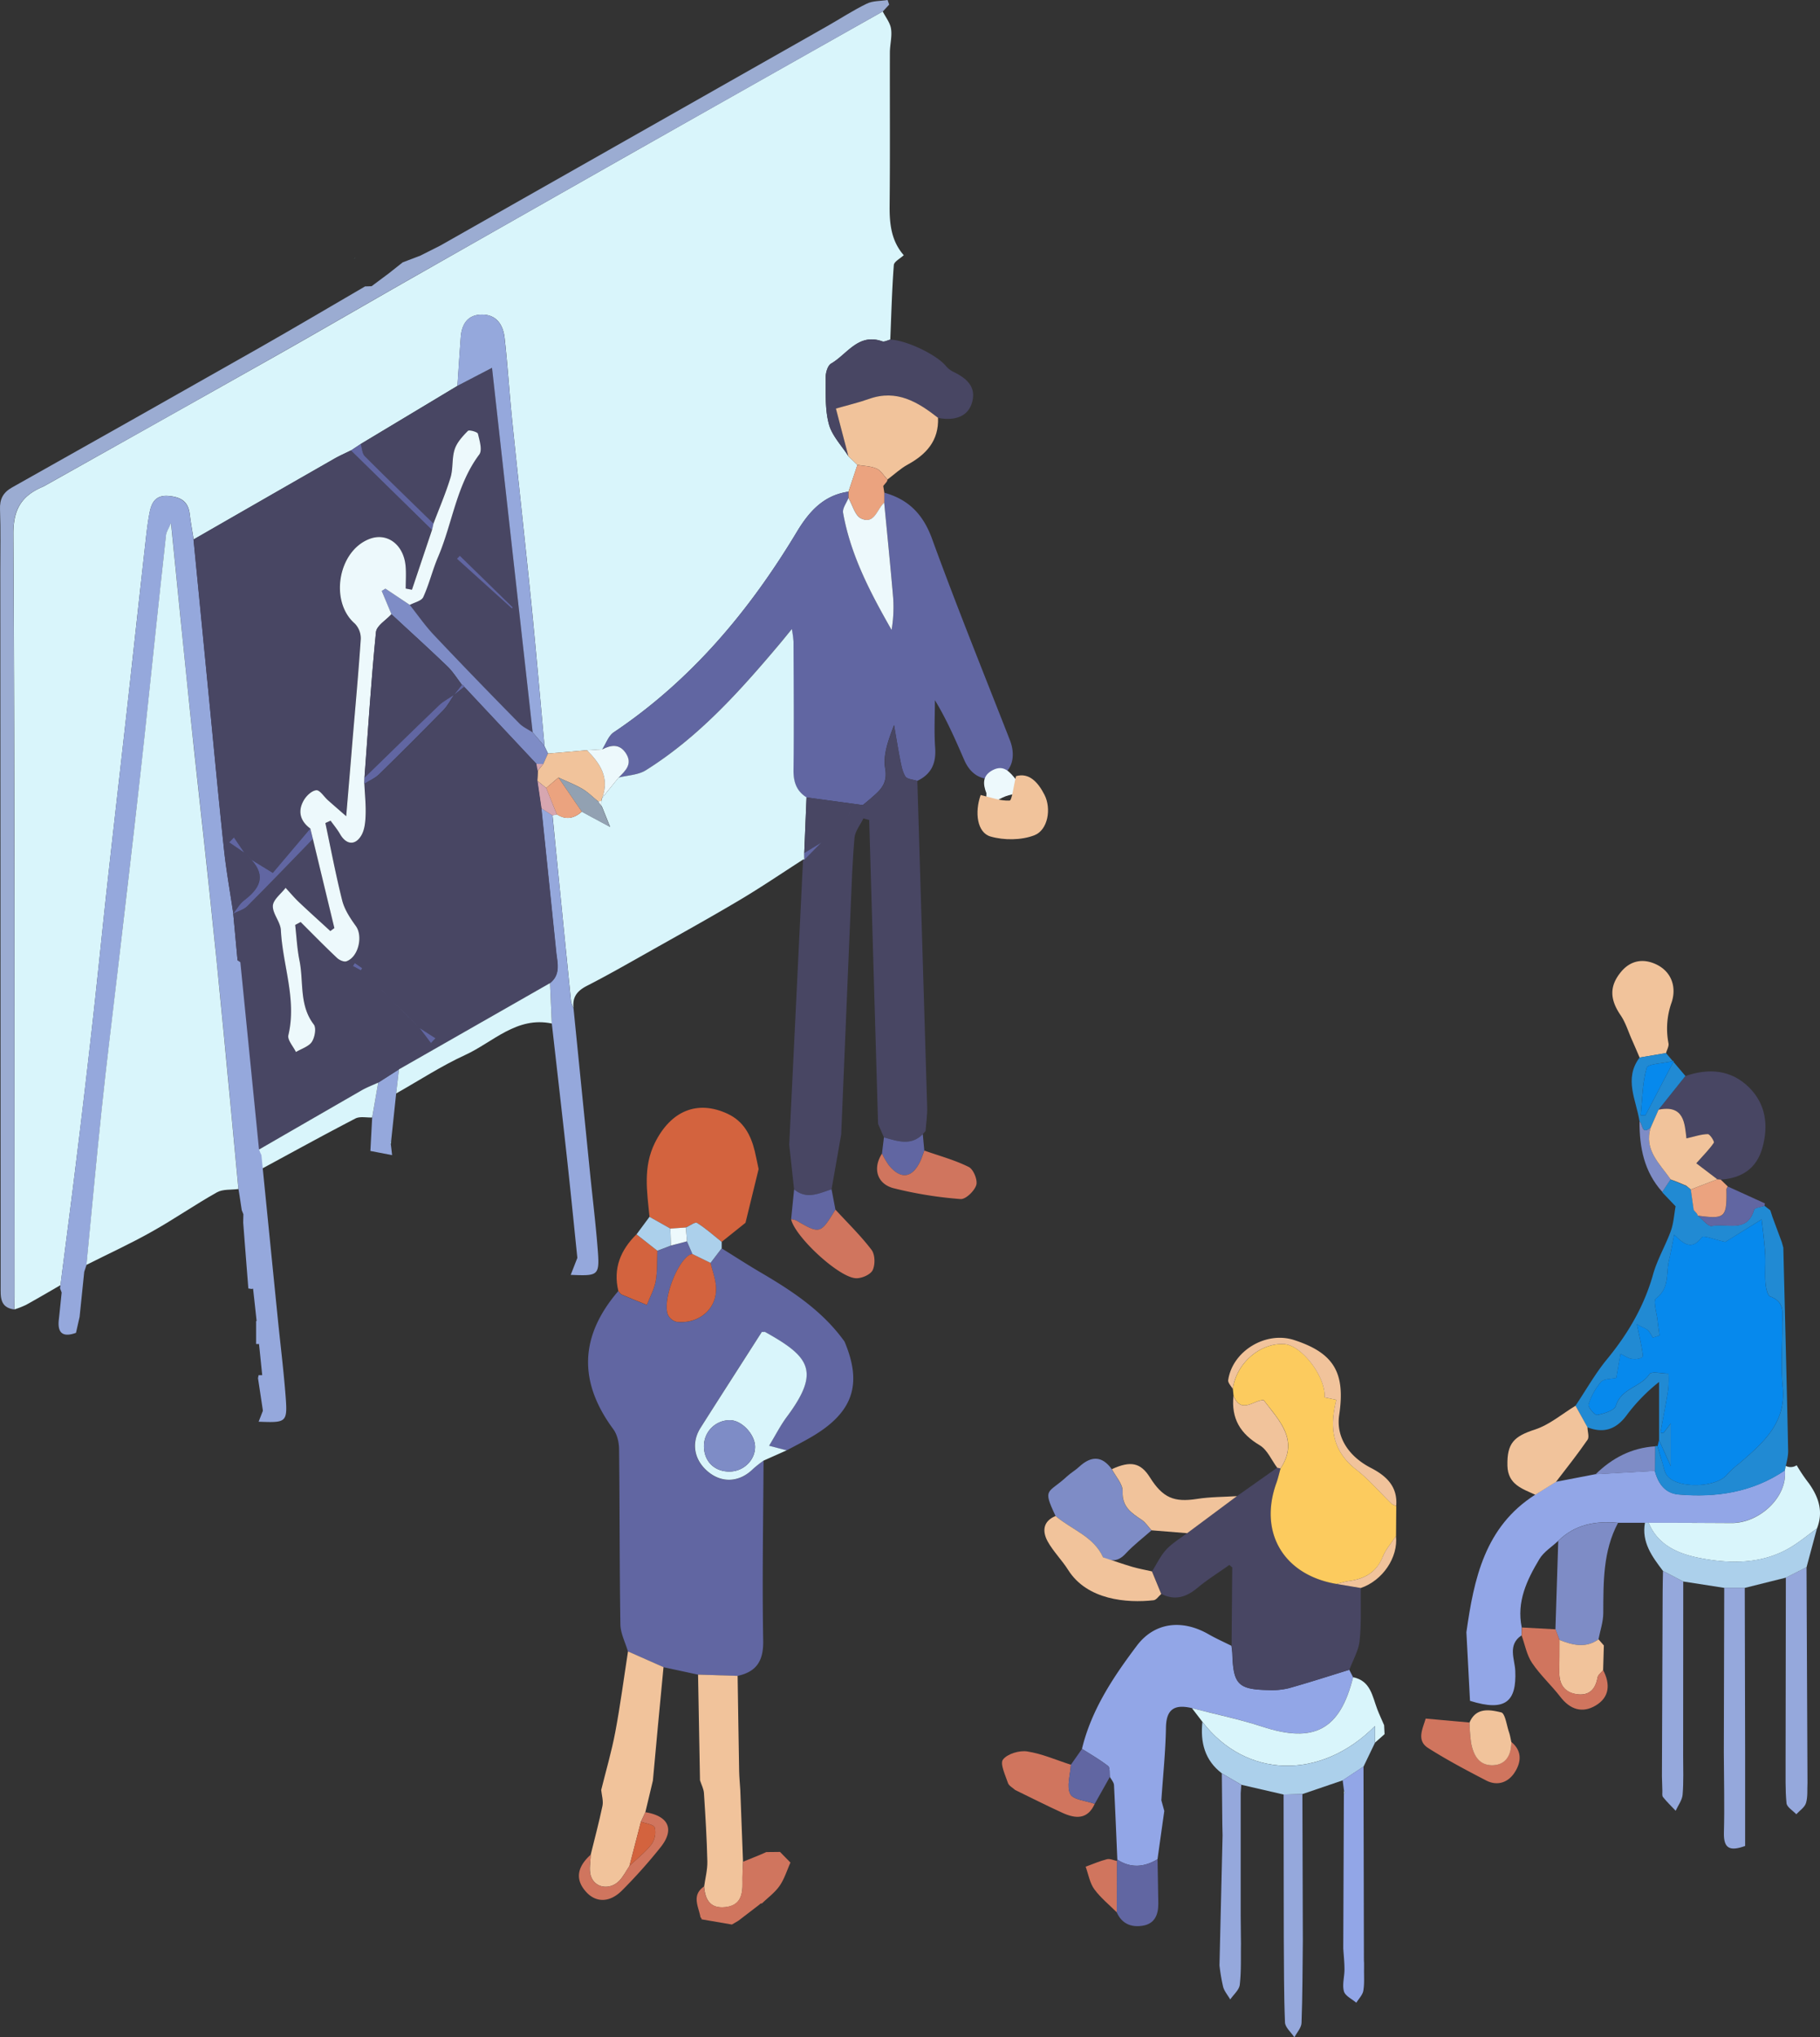 <svg id="Layer_1" data-name="Layer 1" xmlns="http://www.w3.org/2000/svg" viewBox="0 0 874.02 978"><rect x="0" y="0" width="874.02" height="978" fill="#333333" stroke="none"/><defs><style>.cls-1{fill:#acd0eb;}.cls-2{fill:#d9f5fb;}.cls-3{fill:#6166a2;}.cls-4{fill:#484663;}.cls-5{fill:#95a8dc;}.cls-6{fill:#9bacd2;}.cls-7{fill:#92a6e7;}.cls-8{fill:#fccb5e;}.cls-9{fill:#218ad3;}.cls-10{fill:#d3633e;}.cls-11{fill:#f1c39b;}.cls-12{fill:#7e8cc6;}.cls-13{fill:#d0755e;}.cls-14{fill:#eba37f;}.cls-15{fill:#edf9fc;}.cls-16{fill:#92a1b2;}.cls-17{fill:#d7a6b0;}.cls-18{fill:#a8d1f0;}.cls-19{fill:#c7effc;}.cls-20{fill:#0689ed;}</style></defs><path class="cls-1" d="M503.55,779l0-1Z" transform="translate(-102.99 -51)"/><path class="cls-2" d="M537,173.51c-1.66,1.58-4.65,3.06-4.77,4.76-.9,11.9-1.2,23.84-1.7,35.78-1.29.3-2.8,1.19-3.85.82-11.52-4.1-16.83,6.24-24.57,10.68-1.63.94-2.62,4.33-2.59,6.58.07,7.52-.37,15.33,1.53,22.45,1.48,5.59,6.14,10.33,9.39,15.44l4.3,4.17q-2.13,6.42-4.28,12.84c-12,1.71-19,9.63-24.86,19.42-22.81,37.92-50.74,71.2-87.87,96.12-2.51,1.69-3.68,5.38-5.47,8.14l-7.37.44-18.72,1.6-1.66-3.48c-2.1-22.78-4.05-45.57-6.33-68.33-2.94-29.31-6.21-58.58-9.2-87.89-1.36-13.3-2.17-26.66-3.67-39.94-.7-6.13-3.85-11.14-10.89-11.09-6.63,0-9.65,4.41-10.13,10.67-.59,7.84-1.08,15.7-1.62,23.56l-46.38,27.86-4.75,3.13c-2.67,1.32-5.43,2.5-8,4Q229.69,290.55,196,310c-.64-4.05-1.4-8.09-1.89-12.16-.71-6-4-8.16-9.89-8.74-6.35-.64-8.37,2.95-9.35,7.79-1,5.08-1.55,10.26-2.12,15.41-3,26.6-5.86,53.21-8.83,79.81-3.09,27.69-6.29,55.35-9.34,83-2.42,22-4.59,44-7.05,66q-3.73,33.38-7.85,66.7c-2.45,20.05-5.08,40.08-7.64,60.12-5.51,3.18-11,6.41-16.56,9.48a44.87,44.87,0,0,1-5.62,2.2c0-2.2.14-4.39.14-6.59-.07-121.87.07-243.74-.58-365.6-.07-11.86,3.92-18.34,13.88-22.63.5-.22,1-.47,1.47-.74q55-30.85,109.9-61.74c21.89-12.36,43.62-25,65.47-37.44Q354.42,154,408.8,123.17q59-33.39,118.1-66.67c1.41,2.79,3.6,5.46,4,8.39.55,3.67-.55,7.56-.56,11.36-.07,24.63.13,49.26-.13,73.89C530.16,158.75,531.09,166.76,537,173.51Z" transform="translate(-102.99 -51)"/><path class="cls-3" d="M469.67,752.17c-.14,28.78-.7,57.57-.17,86.34.18,9.75-3.14,15-12.32,17l-19-.61-16.59-3.58-17.05-7.55c-1.26-4.34-3.55-8.67-3.62-13-.44-28-.31-55.93-.63-83.89,0-3.3-.87-7.21-2.76-9.78-16.86-22.82-16.21-44.69,2.39-66.34.56.6,1,1.45,1.7,1.75,4,1.72,8,3.3,12,4.93,1.46-3.77,3.53-7.44,4.24-11.35.86-4.77.58-9.75.79-14.64l6.5-2.47,7.73-2.05q1.32,3,2.62,6.08a6.59,6.59,0,0,0-1.55.53c-6.26,4-12.85,22-10.2,28.63a6.24,6.24,0,0,0,4.15,3.39c10.55,1.18,19.75-6.11,18.89-17.1-.29-3.77-1.7-7.45-2.6-11.17l5.39-7c6.48,4,12.88,8.18,19.46,12,14.94,8.79,29.23,18.34,39.52,32.73,8.58,20.29,4.18,33.72-15,45.25-4.18,2.51-8.55,4.7-12.83,7l-8.43-2.21c3.14-5.16,5.48-9.81,8.55-13.92,16.33-21.91,10.77-28.88-10.47-40.68-.2-.11-.51,0-1.6,0-9.65,15.08-19.6,30.48-29.4,46-4.69,7.4-3.15,15.51,3.71,21.15s15.06,4.95,21.48-1.4A56.65,56.65,0,0,1,469.67,752.17Z" transform="translate(-102.99 -51)"/><path class="cls-3" d="M392.23,410.71c1.79-2.76,3-6.45,5.47-8.14,37.13-24.92,65.06-58.2,87.87-96.12,5.89-9.79,12.85-17.71,24.86-19.42,0,1,0,2,0,3.06-.91,2.37-2.93,5-2.55,7.09,3.61,20.36,13.1,38.36,23.29,56.22a65.54,65.54,0,0,0,.75-15.5c-1.27-15.22-2.84-30.41-4.3-45.6,0-1.6,0-3.2,0-4.79,11.71,3.24,18.73,10.41,23,22.22,11.82,32.46,24.81,64.49,37.39,96.67,3,7.79.89,15.07-5.38,17.48-6.86,2.65-13.21-.35-16.51-7.89-4.24-9.71-8.43-19.45-14.16-28.87,0,7.58-.43,15.2.12,22.75s-1.82,12.77-8.62,16c-2-.68-4.91-.79-5.74-2.16-1.54-2.55-2-5.8-2.63-8.82-1-5.24-1.86-10.53-2.77-15.8-2.66,7.08-5.38,14.23-4.26,20.72,1.16,6.73-1.62,9.85-5.64,13.37-2,1.79-4.14,3.51-5.09,4.31l-27.09-3.69c-4.89-3.09-6.32-7.49-6.25-13.23.25-20.52.06-41.05,0-61.57a55.15,55.15,0,0,0-.81-6c-2.57,3.13-4.26,5.25-6,7.32-19.08,22.63-38.81,44.62-64.17,60.5-3.63,2.27-8.62,2.37-13,3.47,3.26-3.28,6.87-6.5,3.45-11.7C400.47,407.92,396.44,408.58,392.23,410.71Z" transform="translate(-102.99 -51)"/><path class="cls-2" d="M400.08,424.26c4.36-1.1,9.35-1.2,13-3.47,25.36-15.88,45.09-37.87,64.17-60.5,1.75-2.07,3.44-4.19,6-7.32a55.15,55.15,0,0,1,.81,6c.07,20.52.26,41.05,0,61.57-.07,5.74,1.36,10.14,6.25,13.23q-.54,13.35-1.1,26.7c0,1.09,0,2.17.05,3.25l-.6-.1c-10.16,6.52-20.15,13.32-30.53,19.48-14.59,8.66-29.44,16.87-44.22,25.2-9.62,5.41-19.2,10.91-29,15.91-4.68,2.39-7.16,5.4-6.48,10.7a12,12,0,0,1-1.17-3q-4.53-44.76-8.93-89.52l2.11-.48c4.35,2.83,8.29,2,12-1.3,1.66.91,3.32,1.83,5,2.73l8.55,4.6q-1.9-4.74-3.82-9.47a6.16,6.16,0,0,0-.4-.71c0-.76,0-1.51.05-2.27a5.12,5.12,0,0,1,.42-1.53Z" transform="translate(-102.99 -51)"/><path class="cls-4" d="M489.21,460.49q.56-13.35,1.1-26.7l27.09,3.69c1-.8,3.05-2.52,5.09-4.31,4-3.52,6.8-6.64,5.64-13.37-1.12-6.49,1.6-13.64,4.26-20.72.91,5.27,1.72,10.56,2.77,15.8.61,3,1.09,6.27,2.63,8.82.83,1.37,3.76,1.48,5.74,2.16q2.38,78.33,4.72,156.65c.11,3.8-.5,7.61-.77,11.41-.45.5-.89,1-1.33,1.51-5.77,5.85-12.25,3.3-18.66,1.58l-2.82-6.5-4.26-145.86-2.79-.76c-1.48,3.1-4,6.12-4.27,9.33-1,11.2-1.37,22.47-1.85,33.72q-2.31,54.32-4.54,108.63-2.31,13.18-4.63,26.35c-6,1.91-12,5.06-18,0q-1.17-10.73-2.33-21.45,3.32-68.41,6.64-136.84l.6.1,8.1-8.25q6.58-6.6,13.19-13.18c.21-.72.43-1.44.64-2.16-.21.72-.41,1.45-.62,2.17l-13.19,13.19Z" transform="translate(-102.99 -51)"/><path class="cls-5" d="M228.85,631.58l4.65,36.49c-.49.06-1,.13-1.45.22l-8.28,1.47-1.51-.23Q221,653.75,219.79,638c0-1.37.05-2.74.08-4.11l-.78-1.92c-.52-3.39-1-6.77-1.57-10.16-2.41-25.6-4.77-51.2-7.26-76.79q-3.21-33.06-6.66-66.09c-3.07-29.07-6.37-58.12-9.41-87.19-3.06-29.31-5.93-58.63-9.05-89.62-1.22,2.83-2.2,4.18-2.37,5.62-1.81,16-3.49,32.06-5.2,48.1-2.38,22.28-4.64,44.57-7.15,66.84-3.58,31.78-7.34,63.54-11,95.31-2.52,21.71-5.25,43.41-7.54,65.15-2.64,25-4.91,50-7.34,75.08h0c-.37,1.11-.74,2.21-1.1,3.31l-2.22,21.6-1.74,7.7c-6.07,2.19-9,.34-8.24-6.35.49-4.34.91-8.69,1.36-13l-.81-2.14a5.76,5.76,0,0,0,.22-1.36c2.56-20,5.19-40.08,7.64-60.13q4.08-33.33,7.85-66.7c2.46-22,4.63-44,7.05-66,3.05-27.69,6.25-55.35,9.34-83,3-26.6,5.86-53.21,8.83-79.81.57-5.15,1.1-10.33,2.12-15.41,1-4.84,3-8.43,9.35-7.79,5.85.58,9.18,2.79,9.89,8.74.49,4.07,1.25,8.11,1.88,12.16q3.65,37.23,7.27,74.46c2.43,24.8,4.72,49.62,7.37,74.41,1.1,10.28,2.95,20.47,4.47,30.7l-.06.06c2.64,28.22,5.14,56.45,8,84.64,1,9.6,2.83,19.11,4.29,28.67l-.1,9.27Z" transform="translate(-102.99 -51)"/><path class="cls-6" d="M314.45,168.88Q407.19,116.29,500,63.69c6.42-3.64,12.62-7.71,19.24-10.93,2.92-1.42,6.63-1.22,10-1.76.25.74.51,1.47.76,2.21-1,1.1-2,2.19-3.05,3.29q-59.06,33.33-118.1,66.67Q354.41,154,300.09,184.86c-21.85,12.43-43.58,25.08-65.47,37.44q-54.88,31-109.9,61.74c-.48.27-1,.52-1.47.74-10,4.29-14,10.77-13.88,22.63.65,121.86.51,243.73.58,365.6,0,2.2-.09,4.39-.14,6.59-7-.92-6.51-6.15-6.51-11.19q0-106.63-.08-213.26,0-64.65-.08-129.28c0-10.11.24-20.22-.14-30.31-.19-5,1.47-8.14,5.81-10.58q59.41-33.36,118.7-67c17-9.66,33.86-19.64,50.78-29.48l-.12,0,3.27-.11,8.32-6.2,6.61-5.24v0l8.49-3.24Z" transform="translate(-102.99 -51)"/><path class="cls-7" d="M639.57,943.71c-.51-11.92-1-23.85-1.6-35.76-.07-1.36-1.29-2.65-2-4-.25-1.77.17-4.39-.85-5.17-3.93-3.07-8.32-5.56-12.54-8.26,4.54-18.75,15-34.42,26.34-49.48,8.48-11.29,21.76-12.87,34.58-5.45,3.51,2,7.25,3.67,10.88,5.48.14,1.36.36,2.72.4,4.08.5,14.46,2.87,16.89,17.39,17.15a34.32,34.32,0,0,0,9.77-.91c9.72-2.73,19.33-5.85,29-8.82l1.83,3.55c-6.26,25.29-18.8,31.88-43.58,23.74-11.06-3.63-22.53-6-33.81-8.89-7.81-1.83-12.3,0-12.46,9.26-.2,11.68-1.43,23.33-2.21,35l1.41,5.12q-1.64,11.6-3.26,23.18C652.47,947.37,646,947.92,639.57,943.71Z" transform="translate(-102.99 -51)"/><path class="cls-4" d="M751,852.59c-9.66,3-19.27,6.09-29,8.82a34.32,34.32,0,0,1-9.77.91c-14.52-.26-16.89-2.69-17.39-17.15,0-1.36-.26-2.72-.4-4.08q.15-18.83.31-37.65l-1.39-1.19c-5.13,3.65-10.51,7-15.32,11-5.38,4.5-10.83,6.19-17.33,2.92l-4.47-10.85c2.24-3.53,4.06-7.46,6.85-10.48s6.66-5.31,10-7.9L697,769.23l19.38-13.69,1.6.31c-.66,2.34-1.16,4.74-2,7-8.61,23.85,3.5,44.24,28.88,48.5l11.62,2c-.12,8.47.32,17-.58,25.39C755.38,843.46,752.67,848,751,852.59Z" transform="translate(-102.99 -51)"/><path class="cls-8" d="M744.85,811.37c-25.38-4.26-37.49-24.65-28.88-48.5.82-2.28,1.32-4.68,2-7,9-13.6-.6-22.86-8.11-32.75-4.58-.27-10.75,7.07-14.48-2.15-.11-1.05-.21-2.09-.32-3.14,1.49-12.24,13.06-22.35,24.72-21.59,8.4.54,20,15.78,19.33,25.57l5.67,1.17c-3.49,13.56-1.79,24.73,9.58,33.54,6.17,4.78,11.3,10.91,16.95,16.38a7.6,7.6,0,0,0,2.21,1q-.06,7.22-.11,14.43c-2.16,3.31-4.92,6.39-6.37,10-3,7.45-8.65,10.57-16.08,11.61C748.88,810.22,746.88,810.88,744.85,811.37Z" transform="translate(-102.99 -51)"/><path class="cls-7" d="M893,782,880,782c-10.75-1-20.66.74-28.7,8.68-3.07,2.89-7,5.29-9.07,8.79-6,10-11,20.47-8.45,32.76l-.11,3.83c-6.86,4.57-3.2,11.54-3,17,.64,14.56-4.51,19.84-21.74,14.42q-.87-16.47-1.73-32.93c3.63-25.72,8.86-50.65,33.08-66.05l9.9-6.16,19-3.66,28.49-1.62c1.62,6,4.83,10.79,11.47,11.35,18.17,1.55,35.5-1.07,51-11.59,1.28,12.81-12.23,25.32-25.61,25.25S908,782,894.7,782Z" transform="translate(-102.99 -51)"/><path class="cls-9" d="M960.15,756.88c-15.48,10.52-32.81,13.14-51,11.59-6.64-.56-9.85-5.33-11.46-11.35q.06-5.91.14-11.83l.57-.19.58.16c.74,2.48,1.43,5,2.22,7.45.74,2.3,1,5,2.46,6.76,5,6.29,23.54,5.69,28.62-.5a49.12,49.12,0,0,1,6.2-5.65c11.23-9.73,22.38-19.2,20.65-36.59-1-9.78-.15-19.75-.19-29.63,0-5.29,1.49-11.06-5.75-13.7-1.42-.51-2.15-4.25-2.33-6.57-.36-4.64.12-9.34-.17-14-.36-5.73-1.14-11.44-1.67-16.49l-17.47,10.86c-5.22-1.11-10.47-3.34-11.32-2.23-4.66,6.15-8.3,3.65-13.23-1.26-.95,4.7-1.64,8.62-2.54,12.48-1.44,6.16.42,13.17-6.18,18.09-1.55,1.15.34,7,.72,10.66.25,2.41.61,4.81.92,7.21l-3.21,1a17.83,17.83,0,0,0-2.17-3.43c-.83-.82-2.1-1.19-5.47-3,1.1,5.26,1.84,8.43,2.39,11.63.26,1.48.71,4,.09,4.33a8.41,8.41,0,0,1-5.07.62c-1.45-.2-2.79-1.22-5.29-2.4-.75,4.39-1.36,8-2,11.57-2.46.57-5.93.35-7.35,1.94a30.66,30.66,0,0,0-6,10.86c-.38,1.2,3.06,5.22,4.17,5,3.26-.64,8.29-2.15,9-4.41,2.53-8.41,11.89-8.88,16.12-15.21,1-1.46,6-.23,9.14-.24a52.57,52.57,0,0,1-.14,7.54c-1.09,6.94-2.46,13.83-3.72,20.74l1.36.34,3.59-4.74v20.5c-2.19-4.84-3.91-8.66-5.64-12.47V714.41A85.33,85.33,0,0,0,884,730.59c-5,6.65-11,8.6-18.69,5.57l-5.73-10.34c5-7.42,9.39-15.29,15-22.15,10.08-12.23,17.89-25.4,22.23-40.77,2-7.24,6-13.93,8.57-21,1.34-3.73,1.56-7.87,2.28-11.82l-6.06-6.35-.4-.49,4-6,3,1.17,4.49,1.88L915,622q.7,4.9,1.39,9.81c.49.54,1,1.09,1.46,1.64a2.2,2.2,0,0,1,.46,1.06c2.31,1.79,5,5.45,6.84,5,7-1.59,16.89,3.67,20.21-7.81.3-1,3.3-1.26,5-1.86l2.79,2.17,1,3.11,4.5,12.14.75,2.68c.79,32.43,1.65,64.86,2.31,97.3C961.8,750.49,960.71,753.69,960.15,756.88Z" transform="translate(-102.99 -51)"/><path class="cls-10" d="M467.3,612.21Q464.15,625.11,461,638l-11.44,9.15c-3.9-3.11-7.63-6.49-11.84-9.11-1-.6-3.54,1.41-5.37,2.21l-7.44.52-10-5.64c-1.19-12-3.19-23.83,2.54-35.44,7.63-15.45,20.44-20.82,35-14,7.62,3.58,11.13,10.18,13,17.92C466.13,606.47,466.68,609.35,467.3,612.21Z" transform="translate(-102.99 -51)"/><path class="cls-11" d="M386.66,941.37c1.93-7.82,4-15.61,5.66-23.49.49-2.39-.37-5.07-.61-7.62,2.29-9.26,5-18.45,6.76-27.81,2.42-12.83,4.1-25.79,6.11-38.69l17.05,7.55q-1.35,14.15-2.69,28.29-1.23,13.08-2.41,26.16-1.8,7.59-3.62,15.18l-2.12,4.55-5.52,21.27c-1.63,2.4-2.95,5.11-4.94,7.16-4.53,4.62-11.8,3.43-13.64-2.47C385.74,948.38,386.61,944.75,386.66,941.37Z" transform="translate(-102.99 -51)"/><path class="cls-4" d="M510.41,270c-3.25-5.11-7.91-9.85-9.39-15.44-1.9-7.12-1.46-14.93-1.53-22.45,0-2.25,1-5.64,2.59-6.58,7.74-4.44,13.05-14.78,24.57-10.68,1.05.37,2.56-.52,3.85-.82,7.63.21,22.23,7.2,26.68,12.6a11.31,11.31,0,0,0,3.65,2.87c8.1,3.86,10.9,8.55,8.84,15.11-1.91,6.08-7.8,8.61-16.23,7-9.74-7.62-19.83-13.77-33.05-9.1-5.09,1.81-10.39,3-16,4.65Z" transform="translate(-102.99 -51)"/><path class="cls-11" d="M438.22,854.89l19,.61c.24,15.27.45,30.54.73,45.81.06,3,.37,6,.55,9q.65,17.24,1.31,34.47c-.1,3.28-.33,6.58-.25,9.86.15,6-1,11.12-8.24,11.9s-9.7-3.57-10.19-9.87c.55-4,1.64-8.09,1.55-12.12-.25-10.92-.92-21.84-1.63-32.75-.13-2.08-1.24-4.1-1.9-6.15Q438.66,880.26,438.22,854.89Z" transform="translate(-102.99 -51)"/><path class="cls-5" d="M377.07,663l3.18-8.16c-1.63-15.78-3.19-31.57-4.92-47.34-2.38-21.74-4.89-43.47-7.35-65.2q-.42-9.69-.85-19.4c5.18-4.2,3.44-9.75,2.9-15q-3.52-34.47-7.12-68.92l5.38,3.44q4.45,44.76,8.94,89.52a12,12,0,0,0,1.17,3q3.92,39.12,7.85,78.24c1.2,12,2.67,23.88,3.64,35.85C391.07,663.52,390.89,663.54,377.07,663Z" transform="translate(-102.99 -51)"/><path class="cls-2" d="M971.74,763.16a80.25,80.25,0,0,1-5.93-8.77,5.26,5.26,0,0,1-5.22.33c-.16.72-.31,1.44-.44,2.16,1.28,12.81-12.23,25.32-25.61,25.25S908,782,894.7,782c4.79,11.63,15.75,15.37,26.11,17.23,13.93,2.5,28.48,2.48,41.51-5.1,4.65-2.7,8.83-6.22,13.23-9.38C978.7,776.74,976.46,769.88,971.74,763.16Z" transform="translate(-102.99 -51)"/><path class="cls-2" d="M469.67,752.17a56.65,56.65,0,0,0-5.06,4c-6.42,6.35-14.73,6.94-21.48,1.4s-8.4-13.75-3.71-21.15c9.8-15.48,19.75-30.88,29.4-46,1.09,0,1.4-.09,1.6,0,21.24,11.8,26.8,18.77,10.47,40.68-3.07,4.11-5.41,8.76-8.55,13.92l8.43,2.21Zm-4.07-6.63c0-5.9-6.29-12.63-11.88-12.78a12.4,12.4,0,0,0-12.67,12.34c-.05,7.35,5,12.4,12.36,12.32C460.08,757.35,465.64,751.93,465.6,745.54Z" transform="translate(-102.99 -51)"/><path class="cls-4" d="M912.37,567.54c11.21-3.84,21.91-3.09,30.56,5.46,8.09,8,9.41,18.28,6.42,29-2.78,10-10,14.6-20,15.28l-1.66-.17-10.08-7.67c3.63-4.1,6.35-6.76,8.43-9.86.38-.56-1.89-4.17-2.87-4.14-3.28.1-6.52,1.21-10.29,2.05-.84-7.12-1-16.3-13.39-13.78Q905.93,575.63,912.37,567.54Z" transform="translate(-102.99 -51)"/><path class="cls-2" d="M675.4,871c11.28,2.92,22.75,5.26,33.81,8.89,24.78,8.14,37.32,1.55,43.58-23.74,8.45,1.7,9.23,9.16,11.64,15.43,1,2.57,2.17,5.06,3.26,7.59.08,1.44.15,2.87.22,4.3l-4.59,4.08c0-2.49,0-5,0-8-26.13,26.31-62,25.21-82.89-2Z" transform="translate(-102.99 -51)"/><path class="cls-12" d="M851.31,790.72c8-7.94,18-9.69,28.7-8.68-7.25,13.63-7,28.42-7.08,43.26,0,4.22-1.49,8.43-2.29,12.65-6.17,4.42-12.46,2.78-18.75.29l-1.93-5.1Z" transform="translate(-102.99 -51)"/><path class="cls-12" d="M609.91,778.75c-6.47-13.67-3.62-10.57,5.48-19,1.79-1.67,4-2.9,5.78-4.57,5.71-5.29,11-5.53,15.74,1.13,1.84,3.55,5.32,7.18,5.16,10.65-.33,7.48,4.24,10.37,9.23,13.71,1.83,1.24,3.12,3.3,4.66,5-4.19,3.7-8.69,7.12-12.47,11.2-3.38,3.67-6.71,3.86-10.74,1.8C628.19,788.49,617.59,785.3,609.91,778.75Z" transform="translate(-102.99 -51)"/><path class="cls-11" d="M510.41,270l-6-22.88c5.62-1.61,10.92-2.84,16-4.65,13.22-4.67,23.31,1.48,33.05,9.1.43,10.93-5.58,17.55-14.59,22.47-3.49,1.91-6.48,4.76-9.7,7.17-1.72-1.82-3.11-4.34-5.22-5.27-2.78-1.24-6.12-1.24-9.22-1.77Z" transform="translate(-102.99 -51)"/><path class="cls-5" d="M971,906.81c-.18,3.26.2,6.68-.71,9.72-.63,2.08-3,3.61-4.67,5.39-1.64-1.76-4.5-3.39-4.69-5.3-.66-6.48-.38-13-.45-19.59q.06-44.35.13-88.7l9.93-5Q970.74,855.07,971,906.81Z" transform="translate(-102.99 -51)"/><path class="cls-5" d="M911.29,893.84c0,6.23.27,12.5-.26,18.69-.22,2.65-2.17,5.15-3.34,7.72-2.05-2.18-4.23-4.26-6.09-6.59-.55-.7-.23-2.1-.3-3.18-.07-2.26-.13-4.53-.2-6.79q.17-44,.34-87.89c0-3.56.11-7.12.17-10.68l9.73,5.07Q911.33,852,911.29,893.84Z" transform="translate(-102.99 -51)"/><path class="cls-1" d="M680.42,877.57c20.92,27.22,56.76,28.32,82.89,2,0,3,0,5.47,0,8q-2.76,5.73-5.51,11.47l-10,6.61-19.34,6.59-9,.23-20.32-4.69-9.34-5.46C681.5,896,679.38,887.37,680.42,877.57Z" transform="translate(-102.99 -51)"/><path class="cls-7" d="M747.78,905.62l10-6.61q.11,46.05.2,92.12c0,.66,0,1.32.07,2,0,1,0,1.94,0,2.91-.07,3.55.25,7.18-.36,10.64-.36,2-2.19,3.83-3.36,5.73-2.07-1.8-5.33-3.27-5.94-5.47-.89-3.23.27-7,.26-10.51,0-3.37-.37-6.73-.58-10.1q.15-37,.29-74.1c.16-.17.49-.38.46-.53a6.76,6.76,0,0,0-.41-1.25C748.19,908.83,748,907.22,747.78,905.62Z" transform="translate(-102.99 -51)"/><path class="cls-1" d="M911.34,810.19l-9.73-5.07c-5.2-6.85-10.35-13.72-8.66-23.15h1.75c4.79,11.63,15.75,15.37,26.11,17.23,13.93,2.5,28.48,2.48,41.51-5.1,4.65-2.7,8.83-6.22,13.23-9.38q-2.52,9.3-5,18.62l-9.93,5-19.69,4.92-9.86,0Z" transform="translate(-102.99 -51)"/><path class="cls-11" d="M609.91,778.75c7.68,6.55,18.28,9.74,22.84,19.87,4.67,1.52,9.31,3.15,14,4.54,3.09.9,6.29,1.46,9.44,2.18l4.47,10.85c-1.21,1-2.33,2.84-3.65,3-12.92,1.45-31.92-.14-41-14.45-3-4.79-7.2-8.91-9.93-13.84C603.5,786.13,603.78,781.27,609.91,778.75Z" transform="translate(-102.99 -51)"/><path class="cls-11" d="M890.38,558.67c-1.24-2.89-2.47-5.79-3.75-8.66-1.73-3.91-3-8.16-5.36-11.63-5.23-7.63-5.44-14,.14-20.78,4.71-5.73,10.89-6.55,17-3.63,7.52,3.6,9.72,11.15,7.35,18.21a37.17,37.17,0,0,0-1.51,19.66c.27,1.43-.76,3.11-1.18,4.68Z" transform="translate(-102.99 -51)"/><path class="cls-11" d="M859.61,725.82l5.73,10.33c0,2.05,1,4.7,0,6.06-4.78,6.92-10,13.5-15.14,20.19l-9.9,6.16c-6.28-2.9-13.2-4.91-13.4-14-.23-10.69,3.05-14,13.13-17.29C847.08,735,853.13,729.75,859.61,725.82Z" transform="translate(-102.99 -51)"/><path class="cls-5" d="M689.75,902.29l9.34,5.46c-.1,1.39-.19,2.78-.29,4.17,0,.7,0,1.39,0,2.09q0,25.32,0,50.66V970q.06,7.13.14,14.26c-.12,6.52.18,13.08-.58,19.52-.29,2.5-3,4.71-4.56,7.06-1.17-2-2.79-3.89-3.41-6a90.9,90.9,0,0,1-1.77-10.35q.75-31.2,1.48-62.4l-.12-5.33Z" transform="translate(-102.99 -51)"/><path class="cls-11" d="M656,785.62c-1.54-1.69-2.83-3.75-4.66-5-5-3.34-9.56-6.23-9.23-13.71.16-3.47-3.32-7.1-5.16-10.65,9.05-4.15,13.83-3.11,18.3,4,6.18,9.82,11.62,12,22.56,10.29,6.32-1,12.8-.93,19.2-1.34Q685,778.1,673.1,787Z" transform="translate(-102.99 -51)"/><path class="cls-13" d="M628.71,916.93c-3.47,7.74-9.36,7.13-15.61,4.27-7.6-3.48-15.07-7.27-22.59-10.92-1.19-1.1-3-2-3.46-3.33-1.26-3.79-3.94-9.3-2.4-11.29,2.15-2.76,7.86-4.47,11.62-3.89,7.16,1.1,14,4.15,21,6.39-.27,4.77-2.18,10.38-.3,14.06C618.4,915.05,624.62,915.45,628.71,916.93Z" transform="translate(-102.99 -51)"/><path class="cls-11" d="M773.49,773.9a7.6,7.6,0,0,1-2.21-1c-5.65-5.47-10.78-11.6-16.95-16.38-11.37-8.81-13.07-20-9.58-33.54l-5.67-1.17c.66-9.79-10.93-25-19.33-25.57-11.66-.76-23.23,9.35-24.72,21.59-.79-1.45-2.41-3-2.22-4.32,2.05-14,18.1-23.62,31.62-19.24,19.07,6.18,24.76,15.62,21.68,36-1.55,10.2,4.14,19.65,15.18,25.37C768.7,759.45,774.28,764.57,773.49,773.9Z" transform="translate(-102.99 -51)"/><path class="cls-10" d="M418.66,651.41c-.21,4.89.07,9.87-.79,14.64-.71,3.91-2.78,7.58-4.24,11.35-4-1.63-8-3.21-12-4.93-.69-.3-1.14-1.15-1.7-1.75-2.59-10.81,1.07-19.62,8.68-27.17Z" transform="translate(-102.99 -51)"/><path class="cls-11" d="M695.35,721c3.73,9.22,9.9,1.88,14.48,2.15,7.51,9.89,17.09,19.15,8.11,32.75l-1.59-.31c-2.75-3.68-4.75-8.63-8.4-10.79C698.65,739.26,694.19,732.05,695.35,721Z" transform="translate(-102.99 -51)"/><path class="cls-11" d="M851.89,838.24c6.29,2.49,12.58,4.13,18.75-.29l2.57,2.94q-.18,5.94-.35,11.89c-.92,1.17-2.45,2.22-2.68,3.51-1,5.83-4.2,8.91-10.17,8-5.7-.92-8.26-4.72-8.19-10.44C851.9,848.62,851.87,843.43,851.89,838.24Z" transform="translate(-102.99 -51)"/><path class="cls-3" d="M628.71,916.93c-4.09-1.48-10.31-1.88-11.75-4.71-1.88-3.68,0-9.29.3-14.06l5.35-7.62c4.22,2.7,8.61,5.19,12.54,8.26,1,.78.6,3.4.85,5.17Z" transform="translate(-102.99 -51)"/><path class="cls-9" d="M890.38,558.67l12.67-2.15,9.33,11-12.9,16.16q-1.89,4.29-3.77,8.56c-4.45,3.89-3.74-1.67-5.38-2.94C888.79,579.1,882.68,568.88,890.38,558.67Zm16.45,1.63c-5.55,1.27-12.51,1.34-13.05,3.25-2.08,7.3-2.09,15.18-2.88,22.85l2.22.11C897.26,578.59,901.4,570.67,906.83,560.3Z" transform="translate(-102.99 -51)"/><path class="cls-14" d="M514.71,274.19c3.1.53,6.44.53,9.22,1.77,2.11.93,3.5,3.45,5.22,5.27a2,2,0,0,1-.45,1.18c-.51.62-1,1.23-1.54,1.84.16,1.09.33,2.17.5,3.26,0,1.59,0,3.19,0,4.78-3.48,3-4.62,10.65-11.11,7.6-2.92-1.37-4.11-6.42-6.08-9.8,0-1,0-2,0-3.06Q512.58,280.61,514.71,274.19Z" transform="translate(-102.99 -51)"/><path class="cls-3" d="M950.37,629.92c-1.75.6-4.75.84-5,1.86-3.32,11.48-13.24,6.22-20.21,7.81-1.8.41-4.53-3.25-6.84-5,13.15,1.78,14,1,13.8-12.53,0-.49.41-1,.62-1.48l17.81,8.1C950.45,629.07,950.41,629.49,950.37,629.92Z" transform="translate(-102.99 -51)"/><path class="cls-14" d="M932.69,620.54c-.21.5-.62,1-.62,1.48.23,13.51-.65,14.31-13.8,12.53a2.2,2.2,0,0,0-.46-1.06c-.49-.55-1-1.1-1.46-1.64q-.69-4.9-1.39-9.81l12.72-4.94,1.66.17Z" transform="translate(-102.99 -51)"/><path class="cls-1" d="M418.66,651.41l-10-7.86,6.24-8.42,10,5.64.24,8.17Z" transform="translate(-102.99 -51)"/><path class="cls-15" d="M599.88,434.08c-9.17-4.52-16.51-.64-23.44,5.11l.27-7.38c-1.72-4.4-2-8.47,2.92-11.07,5.5-2.92,8.36,1,11.31,4.54Z" transform="translate(-102.99 -51)"/><path class="cls-12" d="M890.33,589.32c1.64,1.27.93,6.83,5.38,2.94-3.39,10.83,4.38,17.38,9.56,24.91l-4,6C892.56,613.53,890.27,601.81,890.33,589.32Z" transform="translate(-102.99 -51)"/><path class="cls-11" d="M744.85,811.37c2-.49,4-1.15,6.08-1.44,7.43-1,13.07-4.16,16.08-11.61,1.45-3.6,4.21-6.68,6.37-10,1.12,10.31-6.39,21.42-16.91,25Z" transform="translate(-102.99 -51)"/><path class="cls-12" d="M901.67,623.68l6.06,6.35Z" transform="translate(-102.99 -51)"/><path class="cls-2" d="M958.67,647.34l-4.5-12.14Z" transform="translate(-102.99 -51)"/><path class="cls-1" d="M689.92,926.75l.12,5.33Z" transform="translate(-102.99 -51)"/><path class="cls-7" d="M693.33,802.25l1.39,1.19Z" transform="translate(-102.99 -51)"/><path class="cls-2" d="M131.77,669.29l.81,2.14Z" transform="translate(-102.99 -51)"/><path class="cls-11" d="M527.16,284.25c.52-.61,1-1.22,1.54-1.84C528.19,283,527.68,283.64,527.16,284.25Z" transform="translate(-102.99 -51)"/><path class="cls-4" d="M215,489.53c-1.51-10.24-3.36-20.43-4.46-30.71-2.65-24.79-4.94-49.61-7.37-74.41s-4.84-49.64-7.27-74.46q33.78-19.38,67.56-38.74c2.58-1.47,5.34-2.65,8-4l38.95,38.19-9.63,28.7-3-.58c0-3.62.27-7.26-.06-10.85-.94-10.35-8.92-16.2-17.37-12.95-15.17,5.83-19.23,30.07-7,40.62a10.21,10.21,0,0,1,2.85,7.4c-1.07,16.42-2.59,32.8-4,49.19-.93,11.08-1.88,22.15-3,35.88-4.1-3.58-6.49-5.64-8.83-7.73-1.87-1.67-3.79-4.85-5.5-4.73-2.14.16-4.74,2.62-6,4.76-3,5.22-1.83,10,3.11,13.63l-18,21.28-10.27-6.3-3.3-3.29L215.33,453l-2.28,2.37,7.38,5.06,3.29,3.3c7.35,8.12,3.68,14-3.61,19.59C218,484.89,216.71,487.43,215,489.53Z" transform="translate(-102.99 -51)"/><path class="cls-4" d="M276.26,264.11l46.38-27.86,16.63-8.65c6.56,58.82,13,116.89,19.52,175-2.18-1.43-4.71-2.53-6.49-4.35-13.76-14.05-27.46-28.14-41-42.43-4.21-4.46-7.73-9.58-11.57-14.39,2.23-1.22,5.63-1.91,6.47-3.76,2.84-6.21,4.43-13,7.11-19.26,6.93-16.23,8.74-34.48,19.78-49.18,1.56-2.07.15-6.71-.64-10-.21-.86-4.21-2-4.82-1.35-2.52,2.58-5.25,5.51-6.33,8.83-1.4,4.27-.67,9.21-2,13.53-2.28,7.5-5.41,14.75-8.19,22.1-11-10.74-22.13-21.42-33-32.33C276.87,268.7,276.86,266.11,276.26,264.11Zm72.88,78.43-.26.56-26.41-23.87,1.35-1.4Z" transform="translate(-102.99 -51)"/><path class="cls-5" d="M358.79,402.57c-6.48-58.08-13-116.15-19.52-175l-16.63,8.65c.54-7.86,1-15.72,1.62-23.56.48-6.26,3.5-10.62,10.13-10.67,7-.05,10.19,5,10.89,11.09,1.5,13.28,2.31,26.64,3.67,39.94,3,29.31,6.26,58.58,9.2,87.89,2.28,22.76,4.23,45.55,6.34,68.34Q361.66,405.92,358.79,402.57Z" transform="translate(-102.99 -51)"/><path class="cls-12" d="M358.79,402.57q2.86,3.36,5.7,6.71c.54,1.15,1.1,2.31,1.64,3.46l-2.24,5-3.31,0-34.68-37a1.83,1.83,0,0,0-1.07-1c-2.32-3-4.31-6.28-7-8.86-8.81-8.46-17.89-16.66-26.86-25l-4.65-11.19,1.76-1.09,11.7,7.81c3.84,4.81,7.36,9.93,11.57,14.39,13.5,14.29,27.2,28.38,41,42.43C354.08,400,356.61,401.14,358.79,402.57Z" transform="translate(-102.99 -51)"/><path class="cls-11" d="M363.89,417.75q1.11-2.5,2.24-5l18.73-1.59c6.38,6.35,10.94,13.29,7.32,22.84a5.12,5.12,0,0,0-.42,1.53l-1.49.19c-2.51-2-4.82-4.37-7.57-6-3.66-2.13-7.66-3.67-11.52-5.46l-5.88,5L361,425.79c.08-1.59.15-3.18.22-4.77Z" transform="translate(-102.99 -51)"/><path class="cls-15" d="M392.18,434c3.62-9.55-.94-16.49-7.32-22.84l7.37-.44c4.21-2.13,8.24-2.79,11.3,1.85,3.42,5.2-.19,8.42-3.45,11.7Z" transform="translate(-102.99 -51)"/><path class="cls-3" d="M276.26,264.11c.6,2,.61,4.59,1.91,5.89,10.87,10.91,22,21.59,33,32.33-.24,1-.47,2.07-.71,3.1l-38.95-38.19Z" transform="translate(-102.99 -51)"/><path class="cls-10" d="M444.2,657.25c.9,3.72,2.31,7.4,2.6,11.17.86,11-8.34,18.28-18.89,17.1a6.24,6.24,0,0,1-4.15-3.39c-2.65-6.62,3.94-24.62,10.2-28.63a6.15,6.15,0,0,1,1.55-.52Z" transform="translate(-102.99 -51)"/><path class="cls-1" d="M444.2,657.25,435.51,653q-1.31-3-2.62-6.09c-.18-2.21-.35-4.42-.53-6.64,1.83-.8,4.42-2.81,5.37-2.21,4.21,2.62,7.94,6,11.84,9.11,0,1,0,2.05,0,3.07Z" transform="translate(-102.99 -51)"/><path class="cls-15" d="M432.36,640.25c.18,2.22.35,4.43.53,6.64l-7.73,2.05-.24-8.17Z" transform="translate(-102.99 -51)"/><path class="cls-15" d="M510.42,290.09c2,3.38,3.16,8.43,6.08,9.8,6.49,3.05,7.63-4.55,11.11-7.6,1.46,15.2,3,30.39,4.3,45.61a65.54,65.54,0,0,1-.75,15.5c-10.19-17.86-19.68-35.86-23.29-56.22C507.49,295,509.51,292.46,510.42,290.09Z" transform="translate(-102.99 -51)"/><path class="cls-16" d="M371.18,424.28c3.86,1.79,7.86,3.33,11.52,5.46,2.75,1.6,5.06,3.95,7.56,6,.49.69,1,1.39,1.45,2.08a6.16,6.16,0,0,1,.4.71q1.92,4.72,3.82,9.47l-8.55-4.6c-1.67-.9-3.33-1.82-5-2.73Q376.79,432.47,371.18,424.28Z" transform="translate(-102.99 -51)"/><path class="cls-14" d="M371.18,424.28q5.61,8.18,11.2,16.36c-3.68,3.29-7.62,4.13-12,1.31l-5.11-12.69Z" transform="translate(-102.99 -51)"/><path class="cls-17" d="M365.3,429.26,370.41,442l-2.11.47L362.91,439q-1-6.6-1.94-13.19Z" transform="translate(-102.99 -51)"/><path class="cls-3" d="M489.21,460.49l8.17-5,0,0-8.1,8.25C489.25,462.66,489.23,461.58,489.21,460.49Z" transform="translate(-102.99 -51)"/><path class="cls-15" d="M391.71,437.79c-.48-.69-1-1.39-1.45-2.08l1.5-.19C391.74,436.28,391.73,437,391.71,437.79Z" transform="translate(-102.99 -51)"/><path class="cls-13" d="M459.77,944.74l7.9-3.2,3.31-1.46,6.61-.07c1.65,1.7,3.31,3.4,5,5.11-1.69,3.74-2.89,7.81-5.19,11.13s-5.6,5.67-8.47,8.46a1.36,1.36,0,0,0-1.17.53L457.64,973l-3.16,1.87-14.6-2.51a.89.89,0,0,0-.49-.92c-.86-5.11-4.5-10.54,1.7-14.85.49,6.3,2.94,10.66,10.19,9.87s8.39-5.86,8.24-11.9C459.44,951.32,459.67,948,459.77,944.74Z" transform="translate(-102.99 -51)"/><path class="cls-13" d="M410.79,925.49l2.12-4.55c11.15,1.83,14.15,8.19,7.36,16.77a250.18,250.18,0,0,1-18.48,20.71c-5.9,6-12.52,6-17.2.92-5.39-5.83-4.69-11.91,2.08-18-.06,3.39-.93,7,0,10.09,1.84,5.9,9.11,7.09,13.64,2.47,2-2,3.31-4.76,4.94-7.16,3.61-3.43,7.64-6.54,10.66-10.43a10.1,10.1,0,0,0,1.5-8C417,926.81,413.12,926.39,410.79,925.49Z" transform="translate(-102.99 -51)"/><path class="cls-5" d="M280.86,603.51q.43-8,.86-16.07,1.45-8.37,2.92-16.76l9.93-6.34q-.66,5.79-1.33,11.57l-2.43,23c-.15.17-.46.37-.44.52a7.2,7.2,0,0,0,.36,1.26c.19,1.61.38,3.22.56,4.83Z" transform="translate(-102.99 -51)"/><path class="cls-3" d="M502.33,621.92l1.86,9.76c-7.22,11.79-7.39,11.83-18.92,5.15a8.05,8.05,0,0,0-2.36-.51l1.44-14.39C490.35,627,496.34,623.83,502.33,621.92Z" transform="translate(-102.99 -51)"/><path class="cls-3" d="M546.15,595.43c.24,2.64.48,5.27.73,7.91-.69,1.79-1.24,3.64-2.07,5.36-3.85,7.94-9.31,8.58-15,1.67a40.57,40.57,0,0,1-3.27-5.58c.31-2.59.63-5.19.94-7.78C533.9,598.73,540.38,601.28,546.15,595.43Z" transform="translate(-102.99 -51)"/><path class="cls-3" d="M510.55,442.31q-6.6,6.58-13.19,13.18l0,0,13.19-13.19Z" transform="translate(-102.99 -51)"/><path class="cls-3" d="M510.57,442.32c.21-.72.41-1.45.62-2.17-.21.72-.43,1.44-.64,2.16Z" transform="translate(-102.99 -51)"/><path class="cls-4" d="M294.57,564.34l-9.93,6.35c-2.68,1.23-5.46,2.27-8,3.73q-24.74,14.16-49.36,28.47c-1.46-9.56-3.31-19.07-4.29-28.67-2.85-28.19-5.35-56.42-8-84.64,2.28-1.17,5-1.86,6.77-3.58,10.63-10.62,21-21.48,31.49-32.25q5.17,21.38,10.36,42.77L261.67,498c-5-4.6-10.1-9.13-15-13.81-2.3-2.17-4.33-4.62-6.48-6.94-2.17,2.87-6,5.66-6.12,8.64-.19,3.82,3.65,7.72,3.85,11.69.84,16.8,7.68,33.15,3.6,50.4-.54,2.28,2.33,5.37,3.63,8.08,2.61-1.54,6.06-2.51,7.58-4.78s2.25-6.73,1-8.43c-7.12-9.3-4.79-20.45-6.87-30.68-1.14-5.61-1.41-11.4-2.07-17.11l2.63-1.4c5.81,5.78,11.56,11.63,17.51,17.27,1.08,1,3.28,2,4.47,1.58,5.78-2.05,8-12.05,4.55-16.89-2.7-3.75-5.45-7.88-6.57-12.26-3.14-12.29-5.45-24.8-8.09-37.22l2.5-1.13c1.54,2.16,3.26,4.2,4.58,6.48,2.85,4.95,7,5.62,10.07.78,1.7-2.72,2.05-6.55,2.17-9.91.19-5-.37-10-.6-15.06,2.44-1.55,5.24-2.73,7.26-4.71q15.6-15.19,30.8-30.77c2-2.06,3.35-4.77,5-7.18l0,0,4.94-3.9,34.68,37c.21,1.08.41,2.17.61,3.26-.07,1.59-.14,3.18-.22,4.77q1,6.6,1.94,13.19,3.57,34.45,7.12,68.92c.54,5.28,2.28,10.83-2.9,15Q330.86,543.65,294.57,564.34Zm8.26-21.46,1.66,1.64,5.45,7.2,2.22-2.29-7.66-4.91-1.64-1.66-3.32-3.28-9.88-9.9-3.3-3.29c-3.3-3.3-6.6-6.6-10-9.63l.61-1-3.56-2.45-.9,1.45a20.66,20.66,0,0,0,4,1.68q4.95,4.95,9.89,9.89l3.29,3.31,9.9,9.88C300.64,540.68,301.74,541.78,302.83,542.88Z" transform="translate(-102.99 -51)"/><path class="cls-2" d="M144.5,658.19c2.43-25,4.7-50.07,7.34-75.08,2.29-21.74,5-43.44,7.54-65.15,3.7-31.77,7.46-63.53,11-95.31,2.51-22.27,4.77-44.56,7.15-66.84,1.71-16,3.39-32.08,5.2-48.1.17-1.44,1.15-2.79,2.37-5.62,3.12,31,6,60.31,9.05,89.62,3,29.07,6.34,58.12,9.41,87.19q3.5,33,6.66,66.09c2.49,25.59,4.85,51.19,7.26,76.79-3.46.47-7.45,0-10.28,1.58-10.59,5.95-20.61,12.91-31.21,18.84C165.75,648,155,652.89,144.5,658.19Z" transform="translate(-102.99 -51)"/><path class="cls-2" d="M227.27,602.89q24.66-14.25,49.36-28.47c2.55-1.46,5.33-2.5,8-3.73q-1.45,8.37-2.92,16.75c-2.71.12-5.87-.63-8.06.5-15.06,7.81-29.92,16-44.87,24.08a4.46,4.46,0,0,1-1.62.14C227.2,609.07,227.24,606,227.27,602.89Z" transform="translate(-102.99 -51)"/><path class="cls-3" d="M253.25,453.75c-10.47,10.77-20.86,21.63-31.49,32.25-1.73,1.72-4.49,2.41-6.77,3.58l.06-.06c1.66-2.09,3-4.63,5.06-6.2,7.29-5.54,11-11.47,3.61-19.59v0l10.27,6.3,18-21.28Z" transform="translate(-102.99 -51)"/><path class="cls-2" d="M144.52,658.2l-1.11,3.31Z" transform="translate(-102.99 -51)"/><path class="cls-18" d="M219.87,633.86l-.78-1.92Z" transform="translate(-102.99 -51)"/><path class="cls-19" d="M289.76,182.22l6.61-5.24Z" transform="translate(-102.99 -51)"/><path class="cls-3" d="M639.57,943.71c6.47,4.21,12.9,3.66,19.31-.17q.18,10.66.37,21.33c0,5.31-1.73,9.66-7.59,10.58-5.53.87-10-1.05-12.38-6.46q0-12.32.08-24.63Z" transform="translate(-102.99 -51)"/><path class="cls-13" d="M639.36,944.36q0,12.32-.08,24.63c-3.65-3.66-7.8-7-10.78-11.08-2.18-3-2.82-7.18-4.15-10.82,3.4-1.23,6.73-2.69,10.22-3.58C636,943.15,637.75,944,639.36,944.36Z" transform="translate(-102.99 -51)"/><path class="cls-13" d="M526.55,604.79a40.57,40.57,0,0,0,3.27,5.58c5.68,6.91,11.14,6.27,15-1.67.83-1.72,1.38-3.57,2.07-5.36,7.16,2.52,14.59,4.51,21.34,7.87,2.24,1.12,4.34,6.28,3.59,8.68-.9,2.88-5.11,6.92-7.56,6.71a190.88,190.88,0,0,1-32.18-5.21C524,619.25,522.06,611.68,526.55,604.79Z" transform="translate(-102.99 -51)"/><path class="cls-13" d="M482.91,636.32a8.05,8.05,0,0,1,2.36.51c11.53,6.68,11.7,6.64,18.92-5.15,5.86,6.38,12.12,12.45,17.34,19.31,1.7,2.23,1.82,7,.57,9.69-1,2.14-5.15,4-7.89,3.93C506.11,664.55,484.76,644.72,482.91,636.32Z" transform="translate(-102.99 -51)"/><path class="cls-13" d="M851.89,838.24c0,5.19,0,10.38-.07,15.56-.07,5.72,2.49,9.52,8.19,10.44,6,1,9.13-2.12,10.17-8,.23-1.29,1.76-2.34,2.68-3.51,3.49,6.65,3.15,13-3.57,17-6.48,3.86-12.3,1.91-17-4.19-4.31-5.59-9.64-10.43-13.56-16.25-2.56-3.8-3.42-8.75-5-13.18,0-1.29.08-2.56.11-3.84l16.17.87Z" transform="translate(-102.99 -51)"/><path class="cls-12" d="M869.21,758.74c8-7.85,17.33-12.72,28.64-13.44q-.08,5.91-.14,11.82Z" transform="translate(-102.99 -51)"/><path class="cls-13" d="M787.62,876l21.08,1.89a89.1,89.1,0,0,0,.74,9.7c1,5.7,3.77,10.86,10.19,10.79s9.11-4.94,9.16-11.15c5.33,4.37,4.7,9.83,1.57,14.65s-8.29,6.63-13.7,3.82c-9.43-4.89-18.86-9.87-27.81-15.56-5.75-3.65-2.61-9.27-1.2-14.17Z" transform="translate(-102.99 -51)"/><path class="cls-11" d="M828.79,887.25c0,6.21-2.61,11.08-9.16,11.15s-9.14-5.09-10.19-10.79a89.1,89.1,0,0,1-.74-9.7c3.12-7.44,9.79-6.18,15.19-4.89,1.92.46,2.63,6.2,3.79,9.57C828.19,884.09,828.43,885.7,828.79,887.25Z" transform="translate(-102.99 -51)"/><path class="cls-20" d="M899,745.26l.71-2.94c1.73,3.81,3.45,7.63,5.64,12.47v-20.5L901.76,739l-1.36-.34c1.26-6.91,2.63-13.8,3.72-20.74a52.57,52.57,0,0,0,.14-7.54c-3.16,0-8.17-1.22-9.14.24-4.23,6.33-13.59,6.8-16.12,15.21-.67,2.26-5.7,3.77-9,4.41-1.11.22-4.55-3.8-4.17-5a30.66,30.66,0,0,1,6-10.86c1.42-1.59,4.89-1.37,7.35-1.94.61-3.59,1.22-7.18,2-11.57,2.5,1.18,3.84,2.2,5.29,2.4a8.41,8.41,0,0,0,5.07-.62c.62-.36.17-2.85-.09-4.33-.55-3.2-1.29-6.37-2.39-11.63,3.37,1.8,4.64,2.17,5.47,3a17.83,17.83,0,0,1,2.17,3.43l3.21-1c-.31-2.4-.67-4.8-.92-7.21-.38-3.68-2.27-9.51-.72-10.66,6.6-4.92,4.74-11.93,6.18-18.09.9-3.86,1.59-7.78,2.54-12.48,4.93,4.91,8.57,7.41,13.23,1.26.85-1.11,6.1,1.12,11.32,2.23L949,636.35c.53,5,1.31,10.76,1.67,16.49.29,4.65-.19,9.35.17,14,.18,2.32.91,6.06,2.33,6.57,7.24,2.64,5.72,8.41,5.75,13.7,0,9.88-.78,19.85.19,29.63,1.73,17.39-9.42,26.86-20.65,36.59a49.12,49.12,0,0,0-6.2,5.65c-5.08,6.19-23.6,6.79-28.62.5-1.42-1.77-1.72-4.46-2.46-6.76C900.43,750.24,899.74,747.74,899,745.26Z" transform="translate(-102.99 -51)"/><path class="cls-11" d="M905.27,617.17c-5.18-7.53-12.95-14.08-9.56-24.91q1.89-4.28,3.77-8.56c12.34-2.52,12.55,6.66,13.39,13.78,3.77-.84,7-2,10.29-2.05,1,0,3.25,3.58,2.87,4.14-2.08,3.1-4.8,5.76-8.43,9.86l10.08,7.67L915,622l-2.23-1.82-4.49-1.88Z" transform="translate(-102.99 -51)"/><path class="cls-12" d="M908.24,618.34l4.49,1.88Z" transform="translate(-102.99 -51)"/><path class="cls-3" d="M916.35,631.85c.49.54,1,1.09,1.46,1.64C917.32,632.94,916.84,632.39,916.35,631.85Z" transform="translate(-102.99 -51)"/><path class="cls-5" d="M728.44,912.21l.21,70.4c-.15,13.16-.14,26.34-.63,39.49-.08,2.34-2.22,4.6-3.42,6.9-1.57-2.38-4.42-4.72-4.52-7.16-.56-13.59-.46-27.2-.58-40.8l-.09-68.6Z" transform="translate(-102.99 -51)"/><path class="cls-5" d="M930.82,892.21q.1-39.5.2-79l9.86,0,.18,78.86v45.08c-7.46,2.69-10.38,1.16-10.19-6.38C931.21,918,930.87,905.08,930.82,892.21Z" transform="translate(-102.99 -51)"/><path class="cls-10" d="M410.79,925.49c2.33.9,6.16,1.32,6.64,2.8a10.1,10.1,0,0,1-1.5,8c-3,3.89-7.05,7-10.66,10.43Z" transform="translate(-102.99 -51)"/><path class="cls-19" d="M273.2,175.19l.37-.65-.34.69Z" transform="translate(-102.99 -51)"/><path class="cls-2" d="M294.57,564.34q36.29-20.7,72.56-41.41.42,9.71.85,19.4c-16.9-3.54-28.16,8.93-41.52,15.07-11.49,5.27-22.18,12.27-33.23,18.51Q293.9,570.12,294.57,564.34Z" transform="translate(-102.99 -51)"/><path class="cls-12" d="M465.6,745.54c0,6.39-5.52,11.81-12.19,11.88-7.36.08-12.41-5-12.36-12.32a12.4,12.4,0,0,1,12.67-12.34C459.31,732.91,465.56,739.64,465.6,745.54Z" transform="translate(-102.99 -51)"/><path class="cls-1" d="M748.35,912.21c0-.59,0-1.18,0-1.78a6.76,6.76,0,0,1,.41,1.25C748.84,911.83,748.51,912,748.35,912.21Z" transform="translate(-102.99 -51)"/><path class="cls-5" d="M235.29,684.61c0,3.86,0,7.71,0,11.57h-9.32v-11l7.79-.82A8.35,8.35,0,0,0,235.29,684.61Z" transform="translate(-102.99 -51)"/><path class="cls-5" d="M226.89,712.59c.1-.47.19-1,.27-1.42l9.75-.17a6.55,6.55,0,0,0,.33,1.52c0,1.64-.57,3.52,0,4.88,3.46,7.67-.38,10.9-7.7,12.82C228.65,724.21,227.77,718.4,226.89,712.59Z" transform="translate(-102.99 -51)"/><path class="cls-1" d="M698.74,964.67v0Z" transform="translate(-102.99 -51)"/><path class="cls-1" d="M698.8,911.92c0,.7,0,1.39,0,2.09C698.77,913.31,698.78,912.62,698.8,911.92Z" transform="translate(-102.99 -51)"/><path class="cls-20" d="M906.83,560.3c-5.43,10.37-9.57,18.29-13.71,26.21l-2.22-.11c.79-7.67.8-15.55,2.88-22.85C894.32,561.64,901.28,561.57,906.83,560.3Z" transform="translate(-102.99 -51)"/><path class="cls-15" d="M253.25,453.75l-1.23-5c-4.94-3.65-6.16-8.41-3.11-13.63,1.24-2.14,3.84-4.6,6-4.76,1.71-.12,3.63,3.06,5.5,4.73,2.34,2.09,4.73,4.15,8.83,7.73,1.16-13.73,2.11-24.8,3-35.88,1.38-16.39,2.9-32.77,4-49.19a10.21,10.21,0,0,0-2.85-7.4c-12.19-10.55-8.13-34.79,7-40.62,8.45-3.25,16.43,2.6,17.37,12.95.33,3.59.06,7.23.06,10.85l3,.58,9.63-28.7c.24-1,.47-2.07.71-3.1,2.78-7.35,5.91-14.6,8.19-22.1,1.31-4.32.58-9.26,2-13.53,1.08-3.32,3.81-6.25,6.33-8.83.61-.62,4.61.49,4.82,1.35.79,3.27,2.2,7.91.64,10-11,14.7-12.85,32.95-19.78,49.18-2.68,6.29-4.27,13.05-7.11,19.26-.84,1.85-4.24,2.54-6.47,3.76l-11.7-7.81-1.76,1.09L291,345.87c-2.58,2.84-7.13,5.5-7.43,8.57-2.31,23.26-3.78,46.61-5.52,69.92l-.08,2.9c.23,5,.79,10.05.6,15.06-.12,3.36-.47,7.19-2.17,9.91-3,4.84-7.22,4.17-10.07-.78-1.32-2.28-3-4.32-4.58-6.48l-2.5,1.13c2.64,12.42,5,24.93,8.09,37.22,1.12,4.38,3.87,8.51,6.57,12.26,3.48,4.84,1.23,14.84-4.55,16.89-1.19.42-3.39-.56-4.47-1.58-6-5.64-11.7-11.49-17.51-17.27l-2.63,1.4c.66,5.71.93,11.5,2.07,17.11,2.08,10.23-.25,21.38,6.87,30.68,1.29,1.7.48,6.27-1,8.43s-5,3.24-7.58,4.78c-1.3-2.71-4.17-5.8-3.63-8.08,4.08-17.25-2.76-33.6-3.6-50.4-.2-4-4-7.87-3.85-11.69.15-3,3.95-5.77,6.12-8.64,2.15,2.32,4.18,4.77,6.48,6.94,4.94,4.68,10,9.21,15,13.81l1.94-1.44Z" transform="translate(-102.99 -51)"/><path class="cls-3" d="M220.43,460.43l-7.38-5.06,2.28-2.37,5.08,7.46Z" transform="translate(-102.99 -51)"/><path class="cls-3" d="M223.72,463.73l-3.29-3.3,0,0,3.3,3.29Z" transform="translate(-102.99 -51)"/><path class="cls-3" d="M349.14,342.54l-25.32-24.71-1.35,1.4,26.41,23.87Z" transform="translate(-102.99 -51)"/><path class="cls-4" d="M278,424.36c1.74-23.31,3.21-46.66,5.52-69.92.3-3.07,4.85-5.73,7.43-8.57,9,8.3,18.05,16.5,26.86,25,2.7,2.58,4.69,5.88,7,8.86-1.29,1.64-2.57,3.29-3.86,4.94l0,0c-2.41,1.65-5.1,3-7.18,5C301.81,401.1,289.93,412.76,278,424.36Z" transform="translate(-102.99 -51)"/><path class="cls-3" d="M321,384.63c1.29-1.65,2.57-3.3,3.86-4.94a1.82,1.82,0,0,1,1.08,1Z" transform="translate(-102.99 -51)"/><path class="cls-17" d="M361.19,421c-.2-1.09-.4-2.18-.61-3.26l3.31,0Z" transform="translate(-102.99 -51)"/><path class="cls-18" d="M290.73,600.64a7.2,7.2,0,0,1-.36-1.26c0-.15.29-.35.44-.52C290.78,599.45,290.76,600.05,290.73,600.64Z" transform="translate(-102.99 -51)"/><path class="cls-3" d="M278,424.36c11.92-11.6,23.8-23.26,35.81-34.76,2.08-2,4.77-3.35,7.18-5-1.66,2.41-3,5.12-5,7.18q-15.23,15.56-30.8,30.77c-2,2-4.82,3.16-7.26,4.71C278,426.29,278,425.33,278,424.36Z" transform="translate(-102.99 -51)"/><path class="cls-3" d="M276.47,516.49l9.89,9.9h0Z" transform="translate(-102.99 -51)"/><path class="cls-3" d="M299.55,539.57l-9.9-9.88h0l9.88,9.9Z" transform="translate(-102.99 -51)"/><path class="cls-3" d="M304.5,544.52l7.66,4.91-2.22,2.29-5.45-7.2Z" transform="translate(-102.99 -51)"/><path class="cls-3" d="M276.33,516.76l-3.85-2,.9-1.45,3.56,2.45Z" transform="translate(-102.99 -51)"/><path class="cls-3" d="M302.83,542.88c-1.09-1.1-2.19-2.2-3.28-3.31h0l3.32,3.28Z" transform="translate(-102.99 -51)"/><path class="cls-3" d="M286.36,526.39l3.3,3.29h0l-3.29-3.31Z" transform="translate(-102.99 -51)"/><path class="cls-3" d="M302.86,542.86l1.64,1.66h0l-1.66-1.64Z" transform="translate(-102.99 -51)"/><path class="cls-5" d="M227.19,733.49l3.18-8.16c-1.63-15.78-3.2-31.57-4.92-47.34-2.38-21.74-4.89-43.47-7.35-65.2q-.43-9.69-.85-19.4c5.18-4.2,3.43-9.76,2.89-15q-3.51-34.47-7.11-68.92l5.38,3.44q4.46,44.76,8.93,89.52a12.07,12.07,0,0,0,1.18,3q3.91,39.12,7.84,78.24c1.21,12,2.68,23.88,3.65,35.84C241.18,734,241,734,227.19,733.49Z" transform="translate(-102.99 -51)"/><path class="cls-11" d="M573.94,432.64c4.78,1.1,9.39,2.92,13.9,2.68,1.11-.06,1.86-6.83,3.08-11.72,6.28-1.82,10.58,2.89,13.69,9,3.34,6.56,1.67,16.87-4.92,19.39-6.26,2.39-14.48,2.45-21,.58S571,440.89,573.94,432.64Z" transform="translate(-102.99 -51)"/></svg>